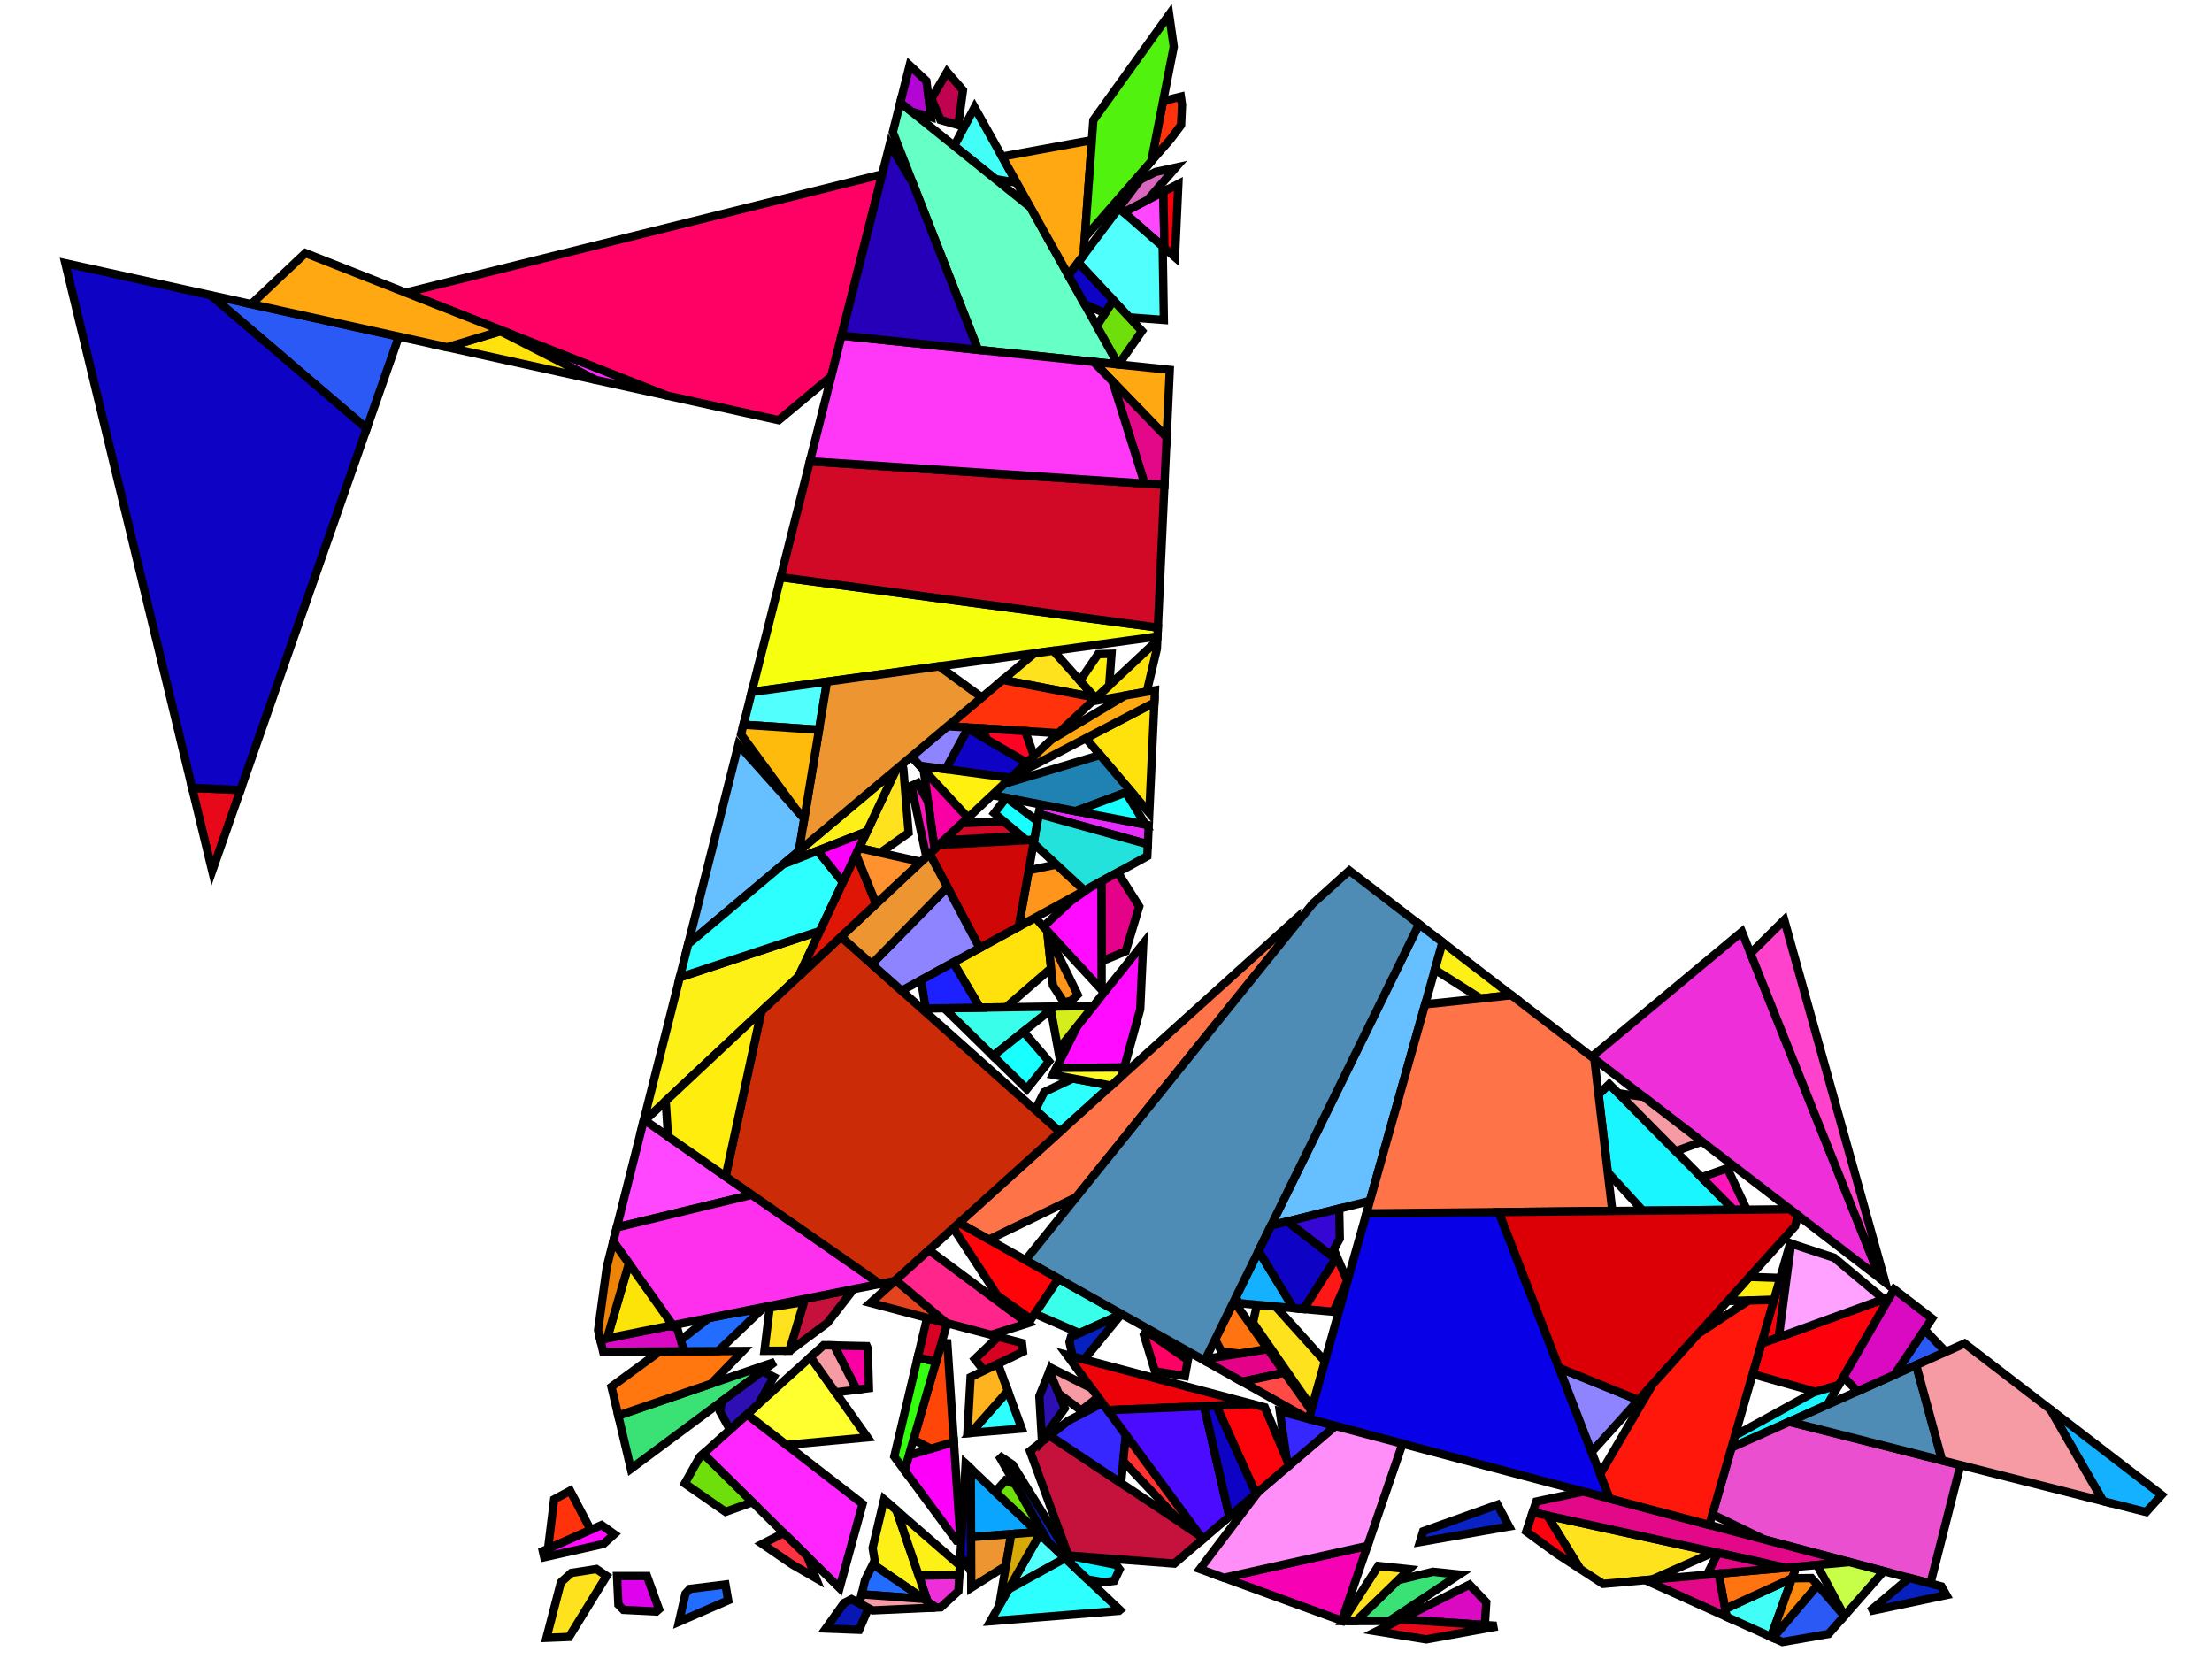 <?xml version="1.0" encoding="iso-8859-1" standalone="no"?>
<!DOCTYPE svg PUBLIC "-//W3C//DTD SVG 1.0//EN" "http://www.w3.org/TR/2001/REC-SVG-20010904/DTD/svg10.dtd">
<svg xmlns="http://www.w3.org/2000/svg" width="800" height="600">
<path style="fill:rgb(0, 0, 0);fill-opacity:0.0;fill-rule:evenodd;stroke:rgb(0, 0, 0);stroke-width:0.0;" d="M 0, 600 L 800, 600 L 800, 0 L 0, 0 z "/>
<path style="fill:rgb(255, 37, 255);fill-opacity:1.0;fill-rule:evenodd;stroke:rgb(0, 0, 0);stroke-width:3.0;" d="M 241.284, 143.085 L 215.357, 137.38 L 180.985, 119.792 L 181.655, 119.591 z "/>
<path style="fill:rgb(255, 37, 255);fill-opacity:1.0;fill-rule:evenodd;stroke:rgb(0, 0, 0);stroke-width:3.0;" d="M 311.981, 543.902 L 303.647, 574.328 L 254.35, 525.786 L 270.165, 511.51 z "/>
<path style="fill:rgb(246, 255, 14);fill-opacity:1.0;fill-rule:evenodd;stroke:rgb(0, 0, 0);stroke-width:3.0;" d="M 418.752, 226.965 L 418.602, 230.206 L 271.867, 250.263 L 282.339, 208.717 z "/>
<path style="fill:rgb(8, 1, 231);fill-opacity:1.0;fill-rule:evenodd;stroke:rgb(0, 0, 0);stroke-width:3.0;" d="M 351.09, 531.161 L 351.245, 568.447 L 347.343, 562.628 L 349.236, 529.403 z "/>
<path style="fill:rgb(8, 1, 231);fill-opacity:1.0;fill-rule:evenodd;stroke:rgb(0, 0, 0);stroke-width:3.0;" d="M 582.151, 541.982 L 473.307, 513.167 L 494.181, 438.839 L 542.044, 438.368 z "/>
<path style="fill:rgb(197, 18, 60);fill-opacity:1.0;fill-rule:evenodd;stroke:rgb(0, 0, 0);stroke-width:3.0;" d="M 433.986, 555.377 L 434.971, 556.713 L 424.703, 565.487 L 386.386, 562.564 L 372.5, 524.788 L 379.585, 519.187 z "/>
<path style="fill:rgb(197, 18, 60);fill-opacity:1.0;fill-rule:evenodd;stroke:rgb(0, 0, 0);stroke-width:3.0;" d="M 299.272, 478.416 L 285.713, 488.486 L 285.477, 488.487 L 291.088, 469.755 L 308.724, 466.237 z "/>
<path style="fill:rgb(102, 192, 255);fill-opacity:1.0;fill-rule:evenodd;stroke:rgb(0, 0, 0);stroke-width:3.0;" d="M 290.885, 296.046 L 288.936, 307.789 L 248.893, 341.413 L 267.054, 269.359 z "/>
<path style="fill:rgb(102, 192, 255);fill-opacity:1.0;fill-rule:evenodd;stroke:rgb(0, 0, 0);stroke-width:3.0;" d="M 521.721, 340.777 L 495.444, 434.343 L 459.7, 443.234 L 513.21, 334.236 z "/>
<path style="fill:rgb(58, 226, 117);fill-opacity:1.0;fill-rule:evenodd;stroke:rgb(0, 0, 0);stroke-width:3.0;" d="M 527.778, 569.459 L 502.386, 586.258 L 490.401, 586.274 L 505.64, 571.468 L 518.249, 568.449 z "/>
<path style="fill:rgb(58, 226, 117);fill-opacity:1.0;fill-rule:evenodd;stroke:rgb(0, 0, 0);stroke-width:3.0;" d="M 228.159, 531.225 L 223.601, 511.954 L 280.21, 492.572 z "/>
<path style="fill:rgb(237, 2, 10);fill-opacity:1.0;fill-rule:evenodd;stroke:rgb(0, 0, 0);stroke-width:3.0;" d="M 453.125, 507.825 L 400.565, 510.019 L 385.818, 490.006 z "/>
<path style="fill:rgb(237, 46, 217);fill-opacity:1.0;fill-rule:evenodd;stroke:rgb(0, 0, 0);stroke-width:3.0;" d="M 346.613, 575.444 L 340.25, 581.309 L 336.235, 581.493 L 332.258, 569.795 L 346.944, 569.631 z "/>
<path style="fill:rgb(237, 46, 217);fill-opacity:1.0;fill-rule:evenodd;stroke:rgb(0, 0, 0);stroke-width:3.0;" d="M 680.117, 462.514 L 575.655, 382.229 L 629.98, 336.985 z "/>
<path style="fill:rgb(255, 226, 12);fill-opacity:1.0;fill-rule:evenodd;stroke:rgb(0, 0, 0);stroke-width:3.0;" d="M 415.651, 294.016 L 392.71, 266.995 L 417.498, 254.082 z "/>
<path style="fill:rgb(255, 226, 12);fill-opacity:1.0;fill-rule:evenodd;stroke:rgb(0, 0, 0);stroke-width:3.0;" d="M 215.357, 137.38 L 161.743, 125.584 L 180.985, 119.792 z "/>
<path style="fill:rgb(255, 226, 12);fill-opacity:1.0;fill-rule:evenodd;stroke:rgb(0, 0, 0);stroke-width:3.0;" d="M 378.716, 336.581 L 380.141, 350.168 L 363.806, 364.296 L 354.419, 364.439 L 344.732, 348.096 L 374.371, 331.866 z "/>
<path style="fill:rgb(255, 226, 12);fill-opacity:1.0;fill-rule:evenodd;stroke:rgb(0, 0, 0);stroke-width:3.0;" d="M 418.396, 234.66 L 414.743, 250.187 L 395.063, 253.623 L 418.536, 231.634 z "/>
<path style="fill:rgb(255, 71, 255);fill-opacity:1.0;fill-rule:evenodd;stroke:rgb(0, 0, 0);stroke-width:3.0;" d="M 421.132, 89.658 L 406.366, 76.788 L 420.745, 69.337 z "/>
<path style="fill:rgb(255, 71, 255);fill-opacity:1.0;fill-rule:evenodd;stroke:rgb(0, 0, 0);stroke-width:3.0;" d="M 271.936, 432.118 L 223.06, 443.909 L 232.68, 405.741 L 233.252, 405.205 z "/>
<path style="fill:rgb(57, 255, 234);fill-opacity:1.0;fill-rule:evenodd;stroke:rgb(0, 0, 0);stroke-width:3.0;" d="M 359.138, 381.917 L 341.499, 364.637 L 381.452, 364.026 z "/>
<path style="fill:rgb(57, 255, 234);fill-opacity:1.0;fill-rule:evenodd;stroke:rgb(0, 0, 0);stroke-width:3.0;" d="M 405.683, 475.277 L 390.399, 482.16 L 374.239, 475.119 L 382.793, 462.433 z "/>
<path style="fill:rgb(81, 255, 252);fill-opacity:1.0;fill-rule:evenodd;stroke:rgb(0, 0, 0);stroke-width:3.0;" d="M 420.491, 89.099 L 420.924, 115.716 L 408.391, 114.779 L 389.905, 94.924 L 404.634, 75.279 z "/>
<path style="fill:rgb(81, 255, 252);fill-opacity:1.0;fill-rule:evenodd;stroke:rgb(0, 0, 0);stroke-width:3.0;" d="M 299.043, 246.882 L 296.211, 263.948 L 268.883, 262.102 L 271.867, 250.263 L 298.414, 246.634 z "/>
<path style="fill:rgb(81, 255, 252);fill-opacity:1.0;fill-rule:evenodd;stroke:rgb(0, 0, 0);stroke-width:3.0;" d="M 385.236, 563.53 L 364.74, 574.816 L 376.073, 554.844 z "/>
<path style="fill:rgb(74, 11, 255);fill-opacity:1.0;fill-rule:evenodd;stroke:rgb(0, 0, 0);stroke-width:3.0;" d="M 444.611, 548.474 L 434.971, 556.713 L 400.565, 510.019 L 435.467, 508.562 z "/>
<path style="fill:rgb(42, 89, 246);fill-opacity:1.0;fill-rule:evenodd;stroke:rgb(0, 0, 0);stroke-width:3.0;" d="M 667.026, 584.453 L 661.293, 590.969 L 644.642, 593.851 L 641.216, 592.306 L 657.347, 573.255 z "/>
<path style="fill:rgb(42, 89, 246);fill-opacity:1.0;fill-rule:evenodd;stroke:rgb(0, 0, 0);stroke-width:3.0;" d="M 144.238, 121.732 L 132.626, 154.981 L 76.183, 106.758 z "/>
<path style="fill:rgb(42, 89, 246);fill-opacity:1.0;fill-rule:evenodd;stroke:rgb(0, 0, 0);stroke-width:3.0;" d="M 703.712, 488.919 L 685.159, 497.209 L 696.06, 480.888 z "/>
<path style="fill:rgb(65, 255, 246);fill-opacity:1.0;fill-rule:evenodd;stroke:rgb(0, 0, 0);stroke-width:3.0;" d="M 640.526, 591.995 L 624.439, 584.74 L 623.914, 581.883 L 648.133, 570.822 z "/>
<path style="fill:rgb(65, 255, 246);fill-opacity:1.0;fill-rule:evenodd;stroke:rgb(0, 0, 0);stroke-width:3.0;" d="M 367.7, 66.103 L 360.011, 64.779 L 345.098, 52.782 L 352.461, 38.853 z "/>
<path style="fill:rgb(255, 226, 30);fill-opacity:1.0;fill-rule:evenodd;stroke:rgb(0, 0, 0);stroke-width:3.0;" d="M 326.738, 278.257 L 328.606, 301.214 L 318.383, 308.428 L 310.7, 306.714 L 324.126, 278.239 L 326.368, 276.356 z "/>
<path style="fill:rgb(255, 226, 30);fill-opacity:1.0;fill-rule:evenodd;stroke:rgb(0, 0, 0);stroke-width:3.0;" d="M 285.477, 488.487 L 276.466, 488.543 L 278.374, 472.869 L 290.757, 470.861 z "/>
<path style="fill:rgb(255, 226, 30);fill-opacity:1.0;fill-rule:evenodd;stroke:rgb(0, 0, 0);stroke-width:3.0;" d="M 509.682, 567.542 L 490.401, 586.274 L 485.671, 586.281 L 498.465, 566.354 z "/>
<path style="fill:rgb(255, 226, 30);fill-opacity:1.0;fill-rule:evenodd;stroke:rgb(0, 0, 0);stroke-width:3.0;" d="M 619.942, 561.304 L 597.455, 571.264 L 579.759, 572.829 L 571.481, 567.44 L 559.607, 548.12 z "/>
<path style="fill:rgb(255, 226, 30);fill-opacity:1.0;fill-rule:evenodd;stroke:rgb(0, 0, 0);stroke-width:3.0;" d="M 461.364, 472.52 L 479.158, 492.331 L 474.458, 509.07 L 453.164, 478.377 L 454.573, 471.901 z "/>
<path style="fill:rgb(255, 226, 30);fill-opacity:1.0;fill-rule:evenodd;stroke:rgb(0, 0, 0);stroke-width:3.0;" d="M 395.987, 252.255 L 362.633, 245.904 L 374.08, 236.292 L 380.948, 235.353 z "/>
<path style="fill:rgb(255, 226, 30);fill-opacity:1.0;fill-rule:evenodd;stroke:rgb(0, 0, 0);stroke-width:3.0;" d="M 219.372, 569.97 L 205.823, 592.013 L 197.632, 592.345 L 202.85, 572.277 L 206.621, 568.873 L 215.705, 567.451 z "/>
<path style="fill:rgb(252, 240, 22);fill-opacity:1.0;fill-rule:evenodd;stroke:rgb(0, 0, 0);stroke-width:3.0;" d="M 288.792, 353.176 L 232.68, 405.741 L 245.854, 353.473 L 296.565, 336.692 z "/>
<path style="fill:rgb(252, 240, 22);fill-opacity:1.0;fill-rule:evenodd;stroke:rgb(0, 0, 0);stroke-width:3.0;" d="M 313.53, 300.711 L 283.224, 312.585 L 324.126, 278.239 z "/>
<path style="fill:rgb(252, 240, 22);fill-opacity:1.0;fill-rule:evenodd;stroke:rgb(0, 0, 0);stroke-width:3.0;" d="M 546.643, 359.931 L 535.445, 361.114 L 518.942, 350.672 L 521.721, 340.777 z "/>
<path style="fill:rgb(252, 240, 22);fill-opacity:1.0;fill-rule:evenodd;stroke:rgb(0, 0, 0);stroke-width:3.0;" d="M 324.252, 546.246 L 335.465, 579.227 L 316.668, 566.391 L 315.598, 559.831 L 319.743, 542.322 z "/>
<path style="fill:rgb(252, 240, 22);fill-opacity:1.0;fill-rule:evenodd;stroke:rgb(0, 0, 0);stroke-width:3.0;" d="M 347.141, 566.164 L 346.944, 569.631 L 332.258, 569.795 L 324.252, 546.246 z "/>
<path style="fill:rgb(45, 255, 255);fill-opacity:1.0;fill-rule:evenodd;stroke:rgb(0, 0, 0);stroke-width:3.0;" d="M 401.855, 392.63 L 383.325, 409.358 L 374.414, 401.412 L 377.65, 394.97 L 387.996, 390.043 z "/>
<path style="fill:rgb(45, 255, 255);fill-opacity:1.0;fill-rule:evenodd;stroke:rgb(0, 0, 0);stroke-width:3.0;" d="M 369.519, 516.676 L 351.151, 518.223 L 364.517, 503.07 z "/>
<path style="fill:rgb(45, 255, 255);fill-opacity:1.0;fill-rule:evenodd;stroke:rgb(0, 0, 0);stroke-width:3.0;" d="M 304.871, 319.076 L 296.565, 336.692 L 245.854, 353.473 L 248.893, 341.413 L 283.224, 312.585 L 295.713, 307.692 z "/>
<path style="fill:rgb(45, 255, 255);fill-opacity:1.0;fill-rule:evenodd;stroke:rgb(0, 0, 0);stroke-width:3.0;" d="M 405.032, 582.297 L 404.698, 582.582 L 358.201, 586.342 L 364.74, 574.816 L 385.236, 563.53 z "/>
<path style="fill:rgb(9, 34, 197);fill-opacity:1.0;fill-rule:evenodd;stroke:rgb(0, 0, 0);stroke-width:3.0;" d="M 545.779, 552.065 L 513.519, 557.708 L 514.717, 553.795 L 541.58, 544.193 z "/>
<path style="fill:rgb(255, 119, 14);fill-opacity:1.0;fill-rule:evenodd;stroke:rgb(0, 0, 0);stroke-width:3.0;" d="M 257.229, 500.44 L 223.601, 511.954 L 221.138, 501.542 L 238.561, 488.779 L 268.673, 488.592 z "/>
<path style="fill:rgb(252, 0, 249);fill-opacity:1.0;fill-rule:evenodd;stroke:rgb(0, 0, 0);stroke-width:3.0;" d="M 304.871, 319.076 L 295.713, 307.692 L 313.53, 300.711 z "/>
<path style="fill:rgb(252, 0, 249);fill-opacity:1.0;fill-rule:evenodd;stroke:rgb(0, 0, 0);stroke-width:3.0;" d="M 347.368, 557.162 L 345.918, 557.189 L 327.141, 531.798 L 328.725, 526.33 L 344.987, 521.484 z "/>
<path style="fill:rgb(252, 0, 12);fill-opacity:1.0;fill-rule:evenodd;stroke:rgb(0, 0, 0);stroke-width:3.0;" d="M 647.775, 449.769 L 643.325, 483.627 L 637.031, 485.914 L 647.44, 449.658 z "/>
<path style="fill:rgb(252, 0, 12);fill-opacity:1.0;fill-rule:evenodd;stroke:rgb(0, 0, 0);stroke-width:3.0;" d="M 424.948, 92.984 L 421.132, 89.658 L 420.745, 69.337 L 426.172, 66.525 z "/>
<path style="fill:rgb(252, 0, 12);fill-opacity:1.0;fill-rule:evenodd;stroke:rgb(0, 0, 0);stroke-width:3.0;" d="M 665.007, 500.946 L 656.603, 503.37 L 633.862, 496.952 L 637.031, 485.914 L 683.456, 469.048 z "/>
<path style="fill:rgb(228, 45, 249);fill-opacity:1.0;fill-rule:evenodd;stroke:rgb(0, 0, 0);stroke-width:3.0;" d="M 415.446, 298.437 L 415.127, 305.354 L 375.676, 294.37 L 376.29, 290.913 z "/>
<path style="fill:rgb(255, 150, 27);fill-opacity:1.0;fill-rule:evenodd;stroke:rgb(0, 0, 0);stroke-width:3.0;" d="M 392.24, 322.08 L 368.437, 335.115 L 372.056, 314.745 L 382.067, 312.676 z "/>
<path style="fill:rgb(255, 150, 27);fill-opacity:1.0;fill-rule:evenodd;stroke:rgb(0, 0, 0);stroke-width:3.0;" d="M 379.804, 339.454 L 389.736, 359.725 L 387.508, 361.883 L 384.788, 362.555 L 380.795, 356.398 L 378.921, 338.532 z "/>
<path style="fill:rgb(102, 255, 197);fill-opacity:1.0;fill-rule:evenodd;stroke:rgb(0, 0, 0);stroke-width:3.0;" d="M 372.642, 74.94 L 404.447, 131.814 L 353.734, 126.529 L 322.9, 47.789 L 325.596, 37.094 z "/>
<path style="fill:rgb(35, 226, 220);fill-opacity:1.0;fill-rule:evenodd;stroke:rgb(0, 0, 0);stroke-width:3.0;" d="M 415.127, 305.354 L 414.928, 309.656 L 392.24, 322.08 L 373.784, 305.019 L 375.676, 294.37 z "/>
<path style="fill:rgb(25, 246, 255);fill-opacity:1.0;fill-rule:evenodd;stroke:rgb(0, 0, 0);stroke-width:3.0;" d="M 626.991, 437.532 L 594.147, 437.856 L 581.471, 424.011 L 578.14, 395.865 L 582.015, 392.094 z "/>
<path style="fill:rgb(25, 246, 255);fill-opacity:1.0;fill-rule:evenodd;stroke:rgb(0, 0, 0);stroke-width:3.0;" d="M 660.899, 508.049 L 626.229, 523.541 L 627.471, 519.215 L 656.027, 503.536 L 665.007, 500.946 z "/>
<path style="fill:rgb(19, 177, 255);fill-opacity:1.0;fill-rule:evenodd;stroke:rgb(0, 0, 0);stroke-width:3.0;" d="M 781.786, 540.653 L 776.191, 546.847 L 760.607, 542.905 L 741.486, 509.679 z "/>
<path style="fill:rgb(19, 177, 255);fill-opacity:1.0;fill-rule:evenodd;stroke:rgb(0, 0, 0);stroke-width:3.0;" d="M 467.799, 473.106 L 448.273, 471.328 L 446.888, 469.332 L 455.191, 452.419 z "/>
<path style="fill:rgb(255, 255, 48);fill-opacity:1.0;fill-rule:evenodd;stroke:rgb(0, 0, 0);stroke-width:3.0;" d="M 313.737, 519.859 L 284.434, 522.563 L 270.165, 511.51 L 293.115, 490.792 z "/>
<path style="fill:rgb(246, 1, 179);fill-opacity:1.0;fill-rule:evenodd;stroke:rgb(0, 0, 0);stroke-width:3.0;" d="M 485.272, 586.163 L 442.637, 570.626 L 494.565, 559.083 z "/>
<path style="fill:rgb(255, 142, 249);fill-opacity:1.0;fill-rule:evenodd;stroke:rgb(0, 0, 0);stroke-width:3.0;" d="M 507.239, 522.151 L 494.565, 559.083 L 442.637, 570.626 L 433.95, 567.46 L 455.148, 539.47 L 482.942, 515.718 z "/>
<path style="fill:rgb(234, 79, 207);fill-opacity:1.0;fill-rule:evenodd;stroke:rgb(0, 0, 0);stroke-width:3.0;" d="M 709.032, 529.858 L 698.166, 572.696 L 638.14, 556.805 L 619.297, 547.687 L 626.229, 523.541 L 647.135, 514.199 z "/>
<path style="fill:rgb(228, 3, 136);fill-opacity:1.0;fill-rule:evenodd;stroke:rgb(0, 0, 0);stroke-width:3.0;" d="M 464.558, 496.457 L 449.281, 499.741 L 435.701, 492.12 L 436.001, 491.508 L 458.496, 487.903 z "/>
<path style="fill:rgb(228, 3, 136);fill-opacity:1.0;fill-rule:evenodd;stroke:rgb(0, 0, 0);stroke-width:3.0;" d="M 412.01, 327.828 L 407.124, 344.053 L 398.413, 347.666 L 398.339, 318.741 L 404.248, 315.505 z "/>
<path style="fill:rgb(6, 33, 189);fill-opacity:1.0;fill-rule:evenodd;stroke:rgb(0, 0, 0);stroke-width:3.0;" d="M 366.243, 529.729 L 386.103, 561.793 L 387.547, 565.721 L 378.947, 557.569 L 361.222, 526.375 z "/>
<path style="fill:rgb(6, 33, 189);fill-opacity:1.0;fill-rule:evenodd;stroke:rgb(0, 0, 0);stroke-width:3.0;" d="M 392.104, 491.67 L 387.921, 490.563 L 386.79, 485.382 L 387.323, 483.545 L 405.477, 475.369 z "/>
<path style="fill:rgb(6, 33, 189);fill-opacity:1.0;fill-rule:evenodd;stroke:rgb(0, 0, 0);stroke-width:3.0;" d="M 702.162, 573.753 L 703.926, 576.877 L 676.238, 582.719 L 690.511, 570.669 z "/>
<path style="fill:rgb(12, 243, 255);fill-opacity:1.0;fill-rule:evenodd;stroke:rgb(0, 0, 0);stroke-width:3.0;" d="M 386.452, 562.569 L 403.66, 565.941 L 404.917, 567.582 L 402.953, 571.754 L 399.156, 572.25 L 393.339, 571.212 L 387.547, 565.721 L 386.386, 562.564 z "/>
<path style="fill:rgb(255, 0, 100);fill-opacity:1.0;fill-rule:evenodd;stroke:rgb(0, 0, 0);stroke-width:3.0;" d="M 429.607, 491.87 L 428.536, 497.692 L 419.827, 496.305 L 417.676, 495.858 L 413.704, 482.738 L 414.571, 481.421 z "/>
<path style="fill:rgb(255, 0, 100);fill-opacity:1.0;fill-rule:evenodd;stroke:rgb(0, 0, 0);stroke-width:3.0;" d="M 300.638, 136.115 L 281.619, 151.96 L 241.284, 143.085 L 146.731, 105.83 L 319.058, 63.033 z "/>
<path style="fill:rgb(10, 165, 255);fill-opacity:1.0;fill-rule:evenodd;stroke:rgb(0, 0, 0);stroke-width:3.0;" d="M 375.276, 554.089 L 351.193, 555.926 L 351.09, 531.161 z "/>
<path style="fill:rgb(255, 168, 17);fill-opacity:1.0;fill-rule:evenodd;stroke:rgb(0, 0, 0);stroke-width:3.0;" d="M 181.655, 119.591 L 161.743, 125.584 L 90.885, 109.993 L 110.457, 91.537 z "/>
<path style="fill:rgb(255, 168, 17);fill-opacity:1.0;fill-rule:evenodd;stroke:rgb(0, 0, 0);stroke-width:3.0;" d="M 423.063, 133.754 L 421.934, 158.162 L 395.548, 130.887 z "/>
<path style="fill:rgb(255, 168, 17);fill-opacity:1.0;fill-rule:evenodd;stroke:rgb(0, 0, 0);stroke-width:3.0;" d="M 417.498, 254.082 L 365.857, 280.983 L 380.261, 267.49 L 406.861, 251.563 L 417.702, 249.67 z "/>
<path style="fill:rgb(255, 168, 17);fill-opacity:1.0;fill-rule:evenodd;stroke:rgb(0, 0, 0);stroke-width:3.0;" d="M 391.873, 92.299 L 386.418, 99.575 L 362.4, 56.626 L 394.892, 50.692 z "/>
<path style="fill:rgb(46, 15, 179);fill-opacity:1.0;fill-rule:evenodd;stroke:rgb(0, 0, 0);stroke-width:3.0;" d="M 385.087, 509.354 L 376.823, 520.782 L 375.886, 504.971 L 379.544, 495.922 z "/>
<path style="fill:rgb(46, 15, 179);fill-opacity:1.0;fill-rule:evenodd;stroke:rgb(0, 0, 0);stroke-width:3.0;" d="M 279.843, 498.012 L 274.309, 507.769 L 264.015, 517.061 L 260.365, 510.482 L 261.202, 506.688 L 275.715, 495.91 z "/>
<path style="fill:rgb(255, 115, 16);fill-opacity:1.0;fill-rule:evenodd;stroke:rgb(0, 0, 0);stroke-width:3.0;" d="M 648.133, 570.822 L 623.914, 581.883 L 621.571, 569.131 L 649.632, 566.65 z "/>
<path style="fill:rgb(255, 115, 16);fill-opacity:1.0;fill-rule:evenodd;stroke:rgb(0, 0, 0);stroke-width:3.0;" d="M 458.496, 487.903 L 448.191, 489.555 L 441.725, 488.702 L 439.461, 484.462 L 446.252, 470.628 z "/>
<path style="fill:rgb(255, 50, 12);fill-opacity:1.0;fill-rule:evenodd;stroke:rgb(0, 0, 0);stroke-width:3.0;" d="M 213.623, 553.301 L 198.2, 560.133 L 200.403, 542.281 L 206.195, 539.133 z "/>
<path style="fill:rgb(255, 50, 12);fill-opacity:1.0;fill-rule:evenodd;stroke:rgb(0, 0, 0);stroke-width:3.0;" d="M 395.987, 252.255 L 396.231, 252.529 L 382.752, 265.156 L 342.699, 262.643 L 362.633, 245.904 z "/>
<path style="fill:rgb(255, 50, 12);fill-opacity:1.0;fill-rule:evenodd;stroke:rgb(0, 0, 0);stroke-width:3.0;" d="M 427.494, 37.939 L 427.157, 45.238 L 423.348, 50.318 L 416.386, 58.315 L 420.661, 36.524 L 427.07, 34.955 z "/>
<path style="fill:rgb(255, 115, 72);fill-opacity:1.0;fill-rule:evenodd;stroke:rgb(0, 0, 0);stroke-width:3.0;" d="M 467.604, 335.696 L 389.22, 432.986 L 357.644, 448.321 L 346.864, 442.272 L 468.225, 332.716 z "/>
<path style="fill:rgb(255, 115, 72);fill-opacity:1.0;fill-rule:evenodd;stroke:rgb(0, 0, 0);stroke-width:3.0;" d="M 576.613, 382.965 L 583.123, 437.964 L 494.181, 438.839 L 515.415, 363.231 L 546.643, 359.931 z "/>
<path style="fill:rgb(78, 140, 182);fill-opacity:1.0;fill-rule:evenodd;stroke:rgb(0, 0, 0);stroke-width:3.0;" d="M 702.384, 528.176 L 647.135, 514.199 L 693.01, 493.7 z "/>
<path style="fill:rgb(78, 140, 182);fill-opacity:1.0;fill-rule:evenodd;stroke:rgb(0, 0, 0);stroke-width:3.0;" d="M 513.21, 334.236 L 435.701, 492.12 L 370.881, 455.749 L 474.751, 326.825 L 488.003, 314.863 z "/>
<path style="fill:rgb(249, 0, 165);fill-opacity:1.0;fill-rule:evenodd;stroke:rgb(0, 0, 0);stroke-width:3.0;" d="M 313.502, 486.871 L 313.835, 487.647 L 314.262, 502.046 L 309.829, 502.607 L 301.635, 486.59 z "/>
<path style="fill:rgb(249, 0, 165);fill-opacity:1.0;fill-rule:evenodd;stroke:rgb(0, 0, 0);stroke-width:3.0;" d="M 350.114, 295.731 L 338.004, 307.075 L 334.032, 278.382 z "/>
<path style="fill:rgb(255, 66, 204);fill-opacity:1.0;fill-rule:evenodd;stroke:rgb(0, 0, 0);stroke-width:3.0;" d="M 681.875, 463.865 L 680.117, 462.514 L 633.113, 344.827 L 645.306, 332.704 z "/>
<path style="fill:rgb(34, 108, 255);fill-opacity:1.0;fill-rule:evenodd;stroke:rgb(0, 0, 0);stroke-width:3.0;" d="M 259.715, 488.647 L 247.369, 488.724 L 246.179, 484.643 L 256.407, 476.672 L 262.832, 475.39 L 275.812, 473.285 z "/>
<path style="fill:rgb(34, 108, 255);fill-opacity:1.0;fill-rule:evenodd;stroke:rgb(0, 0, 0);stroke-width:3.0;" d="M 334.085, 578.285 L 311.625, 576.614 L 312.823, 571.551 L 315.703, 565.733 z "/>
<path style="fill:rgb(34, 108, 255);fill-opacity:1.0;fill-rule:evenodd;stroke:rgb(0, 0, 0);stroke-width:3.0;" d="M 263.365, 578.787 L 245.574, 586.532 L 247.91, 576.357 L 249.475, 574.658 L 262.366, 573.053 z "/>
<path style="fill:rgb(226, 8, 136);fill-opacity:1.0;fill-rule:evenodd;stroke:rgb(0, 0, 0);stroke-width:3.0;" d="M 668.894, 564.946 L 645.912, 566.979 L 554.316, 546.964 L 555.634, 543.046 L 572.57, 539.446 z "/>
<path style="fill:rgb(226, 8, 136);fill-opacity:1.0;fill-rule:evenodd;stroke:rgb(0, 0, 0);stroke-width:3.0;" d="M 421.934, 158.162 L 421.139, 175.357 L 413.942, 174.879 L 402.369, 137.938 z "/>
<path style="fill:rgb(226, 8, 136);fill-opacity:1.0;fill-rule:evenodd;stroke:rgb(0, 0, 0);stroke-width:3.0;" d="M 638.18, 565.289 L 640.577, 567.45 L 617.36, 569.504 L 621.329, 561.607 z "/>
<path style="fill:rgb(226, 8, 136);fill-opacity:1.0;fill-rule:evenodd;stroke:rgb(0, 0, 0);stroke-width:3.0;" d="M 624.439, 584.74 L 595.034, 571.478 L 621.571, 569.131 z "/>
<path style="fill:rgb(217, 10, 194);fill-opacity:1.0;fill-rule:evenodd;stroke:rgb(0, 0, 0);stroke-width:3.0;" d="M 698.762, 476.843 L 685.159, 497.209 L 671.766, 503.193 L 666.725, 497.976 L 685.045, 466.301 z "/>
<path style="fill:rgb(217, 10, 194);fill-opacity:1.0;fill-rule:evenodd;stroke:rgb(0, 0, 0);stroke-width:3.0;" d="M 537.534, 579.491 L 537.002, 587.707 L 506.428, 585.676 L 531.449, 573.106 z "/>
<path style="fill:rgb(217, 10, 194);fill-opacity:1.0;fill-rule:evenodd;stroke:rgb(0, 0, 0);stroke-width:3.0;" d="M 244.861, 480.123 L 247.369, 488.724 L 218.149, 488.906 L 217.109, 484.509 L 241.826, 479.58 z "/>
<path style="fill:rgb(110, 223, 11);fill-opacity:1.0;fill-rule:evenodd;stroke:rgb(0, 0, 0);stroke-width:3.0;" d="M 272.125, 543.289 L 262.408, 546.77 L 247.659, 536.529 L 253.006, 526.999 L 254.35, 525.786 z "/>
<path style="fill:rgb(110, 223, 11);fill-opacity:1.0;fill-rule:evenodd;stroke:rgb(0, 0, 0);stroke-width:3.0;" d="M 412.997, 119.726 L 404.559, 131.826 L 404.447, 131.814 L 396.674, 117.914 L 402.619, 108.58 z "/>
<path style="fill:rgb(110, 223, 11);fill-opacity:1.0;fill-rule:evenodd;stroke:rgb(0, 0, 0);stroke-width:3.0;" d="M 367.076, 536.678 L 378.947, 557.569 L 359.952, 539.562 L 363.626, 535.411 z "/>
<path style="fill:rgb(223, 3, 237);fill-opacity:1.0;fill-rule:evenodd;stroke:rgb(0, 0, 0);stroke-width:3.0;" d="M 238.334, 581.999 L 237.378, 582.832 L 225.486, 582.237 L 223.643, 580.344 L 223.156, 569.994 L 234, 569.991 z "/>
<path style="fill:rgb(54, 39, 255);fill-opacity:1.0;fill-rule:evenodd;stroke:rgb(0, 0, 0);stroke-width:3.0;" d="M 482.942, 515.718 L 466.27, 529.966 L 465.359, 527.799 L 462.846, 510.398 z "/>
<path style="fill:rgb(54, 39, 255);fill-opacity:1.0;fill-rule:evenodd;stroke:rgb(0, 0, 0);stroke-width:3.0;" d="M 407.175, 518.99 L 405.449, 536.393 L 379.585, 519.187 L 386.357, 513.833 L 398.669, 507.447 z "/>
<path style="fill:rgb(255, 3, 8);fill-opacity:1.0;fill-rule:evenodd;stroke:rgb(0, 0, 0);stroke-width:3.0;" d="M 382.793, 462.433 L 372.892, 477.116 L 360.675, 468.481 L 344.77, 444.162 L 346.864, 442.272 z "/>
<path style="fill:rgb(255, 69, 8);fill-opacity:1.0;fill-rule:evenodd;stroke:rgb(0, 0, 0);stroke-width:3.0;" d="M 342.606, 485.821 L 344.987, 521.484 L 336.658, 523.966 L 330.362, 520.677 L 340.471, 485.766 z "/>
<path style="fill:rgb(231, 8, 26);fill-opacity:1.0;fill-rule:evenodd;stroke:rgb(0, 0, 0);stroke-width:3.0;" d="M 86.974, 285.706 L 76.743, 315.001 L 69.479, 284.946 z "/>
<path style="fill:rgb(231, 8, 26);fill-opacity:1.0;fill-rule:evenodd;stroke:rgb(0, 0, 0);stroke-width:3.0;" d="M 540.007, 587.906 L 540.115, 588.489 L 515.809, 592.901 L 497.845, 589.988 L 506.428, 585.676 z "/>
<path style="fill:rgb(32, 130, 179);fill-opacity:1.0;fill-rule:evenodd;stroke:rgb(0, 0, 0);stroke-width:3.0;" d="M 408.841, 285.995 L 389.044, 293.364 L 358.836, 287.56 L 363.175, 283.496 L 397.873, 273.076 z "/>
<path style="fill:rgb(255, 48, 237);fill-opacity:1.0;fill-rule:evenodd;stroke:rgb(0, 0, 0);stroke-width:3.0;" d="M 318.247, 464.338 L 243.292, 479.287 L 221.786, 448.963 L 223.06, 443.909 L 271.936, 432.118 z "/>
<path style="fill:rgb(209, 9, 39);fill-opacity:1.0;fill-rule:evenodd;stroke:rgb(0, 0, 0);stroke-width:3.0;" d="M 369.38, 302.343 L 341.357, 303.934 L 348.023, 297.69 L 363.104, 297.073 z "/>
<path style="fill:rgb(209, 9, 39);fill-opacity:1.0;fill-rule:evenodd;stroke:rgb(0, 0, 0);stroke-width:3.0;" d="M 421.139, 175.357 L 418.752, 226.965 L 282.339, 208.717 L 292.896, 166.829 z "/>
<path style="fill:rgb(14, 3, 197);fill-opacity:1.0;fill-rule:evenodd;stroke:rgb(0, 0, 0);stroke-width:3.0;" d="M 76.183, 106.758 L 132.626, 154.981 L 86.974, 285.706 L 69.479, 284.946 L 23.616, 95.192 z "/>
<path style="fill:rgb(14, 3, 197);fill-opacity:1.0;fill-rule:evenodd;stroke:rgb(0, 0, 0);stroke-width:3.0;" d="M 454.275, 540.216 L 444.611, 548.474 L 435.467, 508.562 L 439.935, 508.375 z "/>
<path style="fill:rgb(14, 3, 197);fill-opacity:1.0;fill-rule:evenodd;stroke:rgb(0, 0, 0);stroke-width:3.0;" d="M 402.619, 108.58 L 399.624, 113.282 L 392.24, 109.986 L 386.418, 99.575 L 389.905, 94.924 z "/>
<path style="fill:rgb(14, 3, 197);fill-opacity:1.0;fill-rule:evenodd;stroke:rgb(0, 0, 0);stroke-width:3.0;" d="M 371.36, 275.828 L 365.465, 281.35 L 342.019, 278.195 L 350.032, 263.475 z "/>
<path style="fill:rgb(14, 3, 197);fill-opacity:1.0;fill-rule:evenodd;stroke:rgb(0, 0, 0);stroke-width:3.0;" d="M 483.046, 455.297 L 471.506, 473.444 L 467.799, 473.106 L 455.191, 452.419 L 459.7, 443.234 L 465.606, 441.765 z "/>
<path style="fill:rgb(24, 255, 255);fill-opacity:1.0;fill-rule:evenodd;stroke:rgb(0, 0, 0);stroke-width:3.0;" d="M 379.377, 383.864 L 371.357, 393.887 L 359.138, 381.917 L 370.148, 373.089 z "/>
<path style="fill:rgb(24, 255, 255);fill-opacity:1.0;fill-rule:evenodd;stroke:rgb(0, 0, 0);stroke-width:3.0;" d="M 364.144, 288.579 L 375.209, 296.996 L 374.014, 303.722 L 371.206, 303.876 L 359.589, 294.122 L 363.865, 288.526 z "/>
<path style="fill:rgb(24, 255, 255);fill-opacity:1.0;fill-rule:evenodd;stroke:rgb(0, 0, 0);stroke-width:3.0;" d="M 414.271, 298.211 L 389.044, 293.364 L 407.226, 286.597 z "/>
<path style="fill:rgb(255, 240, 16);fill-opacity:1.0;fill-rule:evenodd;stroke:rgb(0, 0, 0);stroke-width:3.0;" d="M 365.465, 281.35 L 350.114, 295.731 L 332.695, 276.94 z "/>
<path style="fill:rgb(8, 22, 179);fill-opacity:1.0;fill-rule:evenodd;stroke:rgb(0, 0, 0);stroke-width:3.0;" d="M 314.099, 581.61 L 310.738, 589.45 L 298.664, 588.998 L 305.266, 579.736 L 307.99, 578.358 z "/>
<path style="fill:rgb(179, 5, 212);fill-opacity:1.0;fill-rule:evenodd;stroke:rgb(0, 0, 0);stroke-width:3.0;" d="M 335.032, 29.27 L 336.691, 42.4 L 329.698, 40.394 L 325.596, 37.094 L 328.988, 23.636 z "/>
<path style="fill:rgb(217, 103, 189);fill-opacity:1.0;fill-rule:evenodd;stroke:rgb(0, 0, 0);stroke-width:3.0;" d="M 415.056, 72.285 L 406.366, 76.788 L 404.634, 75.279 L 412.327, 65.018 L 417.91, 62.191 L 425.216, 60.602 z "/>
<path style="fill:rgb(199, 255, 72);fill-opacity:1.0;fill-rule:evenodd;stroke:rgb(0, 0, 0);stroke-width:3.0;" d="M 681.298, 568.23 L 667.054, 584.421 L 657.145, 565.985 L 668.894, 564.946 z "/>
<path style="fill:rgb(52, 255, 15);fill-opacity:1.0;fill-rule:evenodd;stroke:rgb(0, 0, 0);stroke-width:3.0;" d="M 338.538, 492.442 L 327.141, 531.798 L 323.424, 526.771 L 331.901, 490.967 z "/>
<path style="fill:rgb(215, 1, 36);fill-opacity:1.0;fill-rule:evenodd;stroke:rgb(0, 0, 0);stroke-width:3.0;" d="M 369.611, 485.716 L 369.975, 488.878 L 355.861, 495.708 L 352.555, 491.533 L 361.017, 483.441 z "/>
<path style="fill:rgb(215, 1, 36);fill-opacity:1.0;fill-rule:evenodd;stroke:rgb(0, 0, 0);stroke-width:3.0;" d="M 342.113, 478.436 L 342.203, 479.785 L 338.538, 492.442 L 331.901, 490.967 L 335.295, 476.631 z "/>
<path style="fill:rgb(207, 8, 7);fill-opacity:1.0;fill-rule:evenodd;stroke:rgb(0, 0, 0);stroke-width:3.0;" d="M 368.437, 335.115 L 354.285, 342.865 L 336.201, 308.764 L 339.57, 305.608 L 374.014, 303.722 z "/>
<path style="fill:rgb(204, 43, 8);fill-opacity:1.0;fill-rule:evenodd;stroke:rgb(0, 0, 0);stroke-width:3.0;" d="M 383.325, 409.358 L 323.603, 463.27 L 318.247, 464.338 L 262.426, 425.502 L 275.333, 365.784 L 304.169, 338.771 z "/>
<path style="fill:rgb(142, 132, 255);fill-opacity:1.0;fill-rule:evenodd;stroke:rgb(0, 0, 0);stroke-width:3.0;" d="M 592.56, 506.362 L 575.634, 525.147 L 563.845, 494.69 z "/>
<path style="fill:rgb(142, 132, 255);fill-opacity:1.0;fill-rule:evenodd;stroke:rgb(0, 0, 0);stroke-width:3.0;" d="M 349.311, 263.057 L 350.032, 263.475 L 342.019, 278.195 L 332.695, 276.94 L 329.622, 273.624 L 342.699, 262.643 z "/>
<path style="fill:rgb(142, 132, 255);fill-opacity:1.0;fill-rule:evenodd;stroke:rgb(0, 0, 0);stroke-width:3.0;" d="M 354.285, 342.865 L 326.08, 358.31 L 315.29, 348.688 L 342.61, 320.849 z "/>
<path style="fill:rgb(237, 150, 49);fill-opacity:1.0;fill-rule:evenodd;stroke:rgb(0, 0, 0);stroke-width:3.0;" d="M 355.088, 252.24 L 288.936, 307.789 L 299.1, 246.54 L 339.688, 240.993 z "/>
<path style="fill:rgb(237, 150, 49);fill-opacity:1.0;fill-rule:evenodd;stroke:rgb(0, 0, 0);stroke-width:3.0;" d="M 363.795, 566.309 L 351.269, 574.217 L 351.193, 555.926 L 365.737, 554.817 z "/>
<path style="fill:rgb(237, 150, 49);fill-opacity:1.0;fill-rule:evenodd;stroke:rgb(0, 0, 0);stroke-width:3.0;" d="M 342.61, 320.849 L 315.29, 348.688 L 304.169, 338.771 L 336.201, 308.764 z "/>
<path style="fill:rgb(246, 154, 163);fill-opacity:1.0;fill-rule:evenodd;stroke:rgb(0, 0, 0);stroke-width:3.0;" d="M 301.635, 486.59 L 309.829, 502.607 L 302.184, 503.575 L 293.115, 490.792 L 297.869, 486.501 z "/>
<path style="fill:rgb(246, 154, 163);fill-opacity:1.0;fill-rule:evenodd;stroke:rgb(0, 0, 0);stroke-width:3.0;" d="M 741.486, 509.679 L 760.607, 542.905 L 702.384, 528.176 L 693.01, 493.7 L 710.517, 485.878 z "/>
<path style="fill:rgb(246, 154, 163);fill-opacity:1.0;fill-rule:evenodd;stroke:rgb(0, 0, 0);stroke-width:3.0;" d="M 594.472, 396.691 L 615.535, 412.879 L 606.025, 416.351 L 585.271, 395.384 z "/>
<path style="fill:rgb(246, 154, 163);fill-opacity:1.0;fill-rule:evenodd;stroke:rgb(0, 0, 0);stroke-width:3.0;" d="M 334.085, 578.285 L 335.465, 579.227 L 336.235, 581.493 L 315.647, 582.433 L 310.851, 579.881 L 311.625, 576.614 z "/>
<path style="fill:rgb(246, 154, 163);fill-opacity:1.0;fill-rule:evenodd;stroke:rgb(0, 0, 0);stroke-width:3.0;" d="M 394.707, 502.069 L 397.11, 505.332 L 391.025, 510.142 L 382.888, 504.024 L 379.544, 495.922 L 380.043, 494.686 z "/>
<path style="fill:rgb(255, 11, 255);fill-opacity:1.0;fill-rule:evenodd;stroke:rgb(0, 0, 0);stroke-width:3.0;" d="M 398.44, 357.983 L 377.363, 335.112 L 387.245, 325.923 L 394.143, 321.038 L 398.339, 318.741 z "/>
<path style="fill:rgb(255, 11, 255);fill-opacity:1.0;fill-rule:evenodd;stroke:rgb(0, 0, 0);stroke-width:3.0;" d="M 222.159, 554.845 L 218.231, 558.392 L 196.818, 563.201 L 196.314, 560.968 L 217.55, 551.562 z "/>
<path style="fill:rgb(255, 11, 255);fill-opacity:1.0;fill-rule:evenodd;stroke:rgb(0, 0, 0);stroke-width:3.0;" d="M 412.367, 365.025 L 406.579, 386.075 L 382.05, 386.212 L 389.735, 370.919 L 413.466, 341.259 z "/>
<path style="fill:rgb(223, 21, 6);fill-opacity:1.0;fill-rule:evenodd;stroke:rgb(0, 0, 0);stroke-width:3.0;" d="M 316.863, 326.879 L 288.792, 353.176 L 309.6, 309.046 z "/>
<path style="fill:rgb(255, 146, 47);fill-opacity:1.0;fill-rule:evenodd;stroke:rgb(0, 0, 0);stroke-width:3.0;" d="M 333.064, 311.703 L 316.863, 326.879 L 309.6, 309.046 L 310.7, 306.714 z "/>
<path style="fill:rgb(252, 21, 187);fill-opacity:1.0;fill-rule:evenodd;stroke:rgb(0, 0, 0);stroke-width:3.0;" d="M 335.638, 289.984 L 338.004, 307.075 L 335.008, 309.882 L 329.588, 284.219 L 331.843, 283.192 z "/>
<path style="fill:rgb(255, 55, 246);fill-opacity:1.0;fill-rule:evenodd;stroke:rgb(0, 0, 0);stroke-width:3.0;" d="M 395.548, 130.887 L 402.369, 137.938 L 413.942, 174.879 L 292.896, 166.829 L 304.351, 121.383 z "/>
<path style="fill:rgb(252, 21, 184);fill-opacity:1.0;fill-rule:evenodd;stroke:rgb(0, 0, 0);stroke-width:3.0;" d="M 631.744, 437.486 L 626.991, 437.532 L 615.362, 425.785 L 624.691, 422.486 z "/>
<path style="fill:rgb(255, 0, 14);fill-opacity:1.0;fill-rule:evenodd;stroke:rgb(0, 0, 0);stroke-width:3.0;" d="M 559.607, 548.12 L 571.481, 567.44 L 563.008, 561.925 L 551.988, 553.887 L 554.316, 546.964 z "/>
<path style="fill:rgb(255, 237, 14);fill-opacity:1.0;fill-rule:evenodd;stroke:rgb(0, 0, 0);stroke-width:3.0;" d="M 643.843, 462.186 L 641.56, 470.138 L 624.866, 470.508 L 632.708, 461.804 z "/>
<path style="fill:rgb(255, 237, 14);fill-opacity:1.0;fill-rule:evenodd;stroke:rgb(0, 0, 0);stroke-width:3.0;" d="M 401.147, 247.923 L 396.231, 252.529 L 390.593, 246.192 L 397.147, 236.577 L 402.001, 236.435 z "/>
<path style="fill:rgb(255, 237, 14);fill-opacity:1.0;fill-rule:evenodd;stroke:rgb(0, 0, 0);stroke-width:3.0;" d="M 262.426, 425.502 L 241.588, 411.005 L 240.757, 398.175 L 275.333, 365.784 z "/>
<path style="fill:rgb(192, 3, 79);fill-opacity:1.0;fill-rule:evenodd;stroke:rgb(0, 0, 0);stroke-width:3.0;" d="M 348.266, 32.627 L 346.574, 45.235 L 340.123, 43.384 L 336.866, 35.706 L 342.507, 26.006 z "/>
<path style="fill:rgb(81, 243, 14);fill-opacity:1.0;fill-rule:evenodd;stroke:rgb(0, 0, 0);stroke-width:3.0;" d="M 424.506, 16.927 L 416.386, 58.315 L 392.334, 85.94 L 395.415, 43.487 L 422.848, 5.269 z "/>
<path style="fill:rgb(220, 0, 6);fill-opacity:1.0;fill-rule:evenodd;stroke:rgb(0, 0, 0);stroke-width:3.0;" d="M 650.323, 439.615 L 649.21, 443.49 L 592.56, 506.362 L 563.845, 494.69 L 542.044, 438.368 L 647.352, 437.332 z "/>
<path style="fill:rgb(252, 249, 37);fill-opacity:1.0;fill-rule:evenodd;stroke:rgb(0, 0, 0);stroke-width:3.0;" d="M 405.741, 389.122 L 401.855, 392.63 L 380.801, 388.699 L 382.05, 386.212 L 406.579, 386.075 z "/>
<path style="fill:rgb(255, 3, 36);fill-opacity:1.0;fill-rule:evenodd;stroke:rgb(0, 0, 0);stroke-width:3.0;" d="M 370.769, 264.404 L 373.95, 273.401 L 371.36, 275.828 L 356.954, 267.484 L 355.227, 263.429 z "/>
<path style="fill:rgb(255, 161, 255);fill-opacity:1.0;fill-rule:evenodd;stroke:rgb(0, 0, 0);stroke-width:3.0;" d="M 663.378, 454.887 L 681.255, 469.848 L 643.325, 483.627 L 647.775, 449.769 z "/>
<path style="fill:rgb(255, 22, 22);fill-opacity:1.0;fill-rule:evenodd;stroke:rgb(0, 0, 0);stroke-width:3.0;" d="M 487.24, 463.194 L 482.255, 474.423 L 471.506, 473.444 L 483.521, 454.549 z "/>
<path style="fill:rgb(252, 228, 8);fill-opacity:1.0;fill-rule:evenodd;stroke:rgb(0, 0, 0);stroke-width:3.0;" d="M 243.292, 479.287 L 219.579, 484.017 L 227.456, 456.959 z "/>
<path style="fill:rgb(237, 132, 8);fill-opacity:1.0;fill-rule:evenodd;stroke:rgb(0, 0, 0);stroke-width:3.0;" d="M 227.456, 456.959 L 219.579, 484.017 L 217.109, 484.509 L 216.301, 481.092 L 219.464, 458.176 L 221.786, 448.963 z "/>
<path style="fill:rgb(212, 237, 27);fill-opacity:1.0;fill-rule:evenodd;stroke:rgb(0, 0, 0);stroke-width:3.0;" d="M 382.697, 379.715 L 380.046, 365.153 L 381.452, 364.026 L 395.421, 363.812 z "/>
<path style="fill:rgb(38, 0, 184);fill-opacity:1.0;fill-rule:evenodd;stroke:rgb(0, 0, 0);stroke-width:3.0;" d="M 330.088, 66.146 L 353.734, 126.529 L 304.351, 121.383 L 321.789, 52.198 z "/>
<path style="fill:rgb(215, 170, 10);fill-opacity:1.0;fill-rule:evenodd;stroke:rgb(0, 0, 0);stroke-width:3.0;" d="M 376.073, 554.844 L 361.348, 580.794 L 365.737, 554.817 L 375.276, 554.089 z "/>
<path style="fill:rgb(255, 179, 31);fill-opacity:1.0;fill-rule:evenodd;stroke:rgb(0, 0, 0);stroke-width:3.0;" d="M 364.517, 503.07 L 351.151, 518.223 L 349.867, 518.331 L 351.022, 498.05 L 360.913, 493.264 z "/>
<path style="fill:rgb(252, 50, 66);fill-opacity:1.0;fill-rule:evenodd;stroke:rgb(0, 0, 0);stroke-width:3.0;" d="M 283.489, 554.479 L 291.946, 562.806 L 295.085, 570.757 L 286.427, 565.758 L 275.692, 558.389 L 283.366, 554.463 z "/>
<path style="fill:rgb(255, 23, 12);fill-opacity:1.0;fill-rule:evenodd;stroke:rgb(0, 0, 0);stroke-width:3.0;" d="M 618.195, 551.524 L 582.151, 541.982 L 578.725, 533.13 L 597.736, 500.617 L 614.211, 482.333 L 632.449, 470.34 L 641.56, 470.138 z "/>
<path style="fill:rgb(255, 49, 49);fill-opacity:1.0;fill-rule:evenodd;stroke:rgb(0, 0, 0);stroke-width:3.0;" d="M 433.986, 555.377 L 427.549, 551.095 L 406.234, 528.478 L 407.175, 518.99 z "/>
<path style="fill:rgb(255, 74, 69);fill-opacity:1.0;fill-rule:evenodd;stroke:rgb(0, 0, 0);stroke-width:3.0;" d="M 474.185, 510.04 L 473.307, 513.167 L 473.123, 513.119 L 449.281, 499.741 L 464.558, 496.457 z "/>
<path style="fill:rgb(252, 136, 14);fill-opacity:1.0;fill-rule:evenodd;stroke:rgb(0, 0, 0);stroke-width:3.0;" d="M 657.347, 573.255 L 641.216, 592.306 L 640.526, 591.995 L 648.138, 570.808 L 655.156, 570.719 z "/>
<path style="fill:rgb(228, 67, 31);fill-opacity:1.0;fill-rule:evenodd;stroke:rgb(0, 0, 0);stroke-width:3.0;" d="M 342.326, 478.492 L 314.81, 471.208 L 323.93, 462.975 z "/>
<path style="fill:rgb(255, 37, 138);fill-opacity:1.0;fill-rule:evenodd;stroke:rgb(0, 0, 0);stroke-width:3.0;" d="M 371.64, 478.597 L 358.468, 482.766 L 342.326, 478.492 L 323.93, 462.975 L 335.963, 452.112 z "/>
<path style="fill:rgb(30, 33, 255);fill-opacity:1.0;fill-rule:evenodd;stroke:rgb(0, 0, 0);stroke-width:3.0;" d="M 354.419, 364.439 L 334.799, 364.739 L 333.083, 354.475 L 344.732, 348.096 z "/>
<path style="fill:rgb(252, 3, 11);fill-opacity:1.0;fill-rule:evenodd;stroke:rgb(0, 0, 0);stroke-width:3.0;" d="M 457.439, 508.967 L 466.27, 529.966 L 454.275, 540.216 L 439.935, 508.375 L 453.125, 507.825 z "/>
<path style="fill:rgb(54, 7, 212);fill-opacity:1.0;fill-rule:evenodd;stroke:rgb(0, 0, 0);stroke-width:3.0;" d="M 484.552, 447.975 L 481.257, 453.91 L 465.606, 441.765 L 484.335, 437.106 z "/>
<path style="fill:rgb(255, 187, 11);fill-opacity:1.0;fill-rule:evenodd;stroke:rgb(0, 0, 0);stroke-width:3.0;" d="M 296.211, 263.948 L 290.885, 296.046 L 287.855, 292.653 L 267.994, 265.63 L 268.883, 262.102 z "/>
</svg>